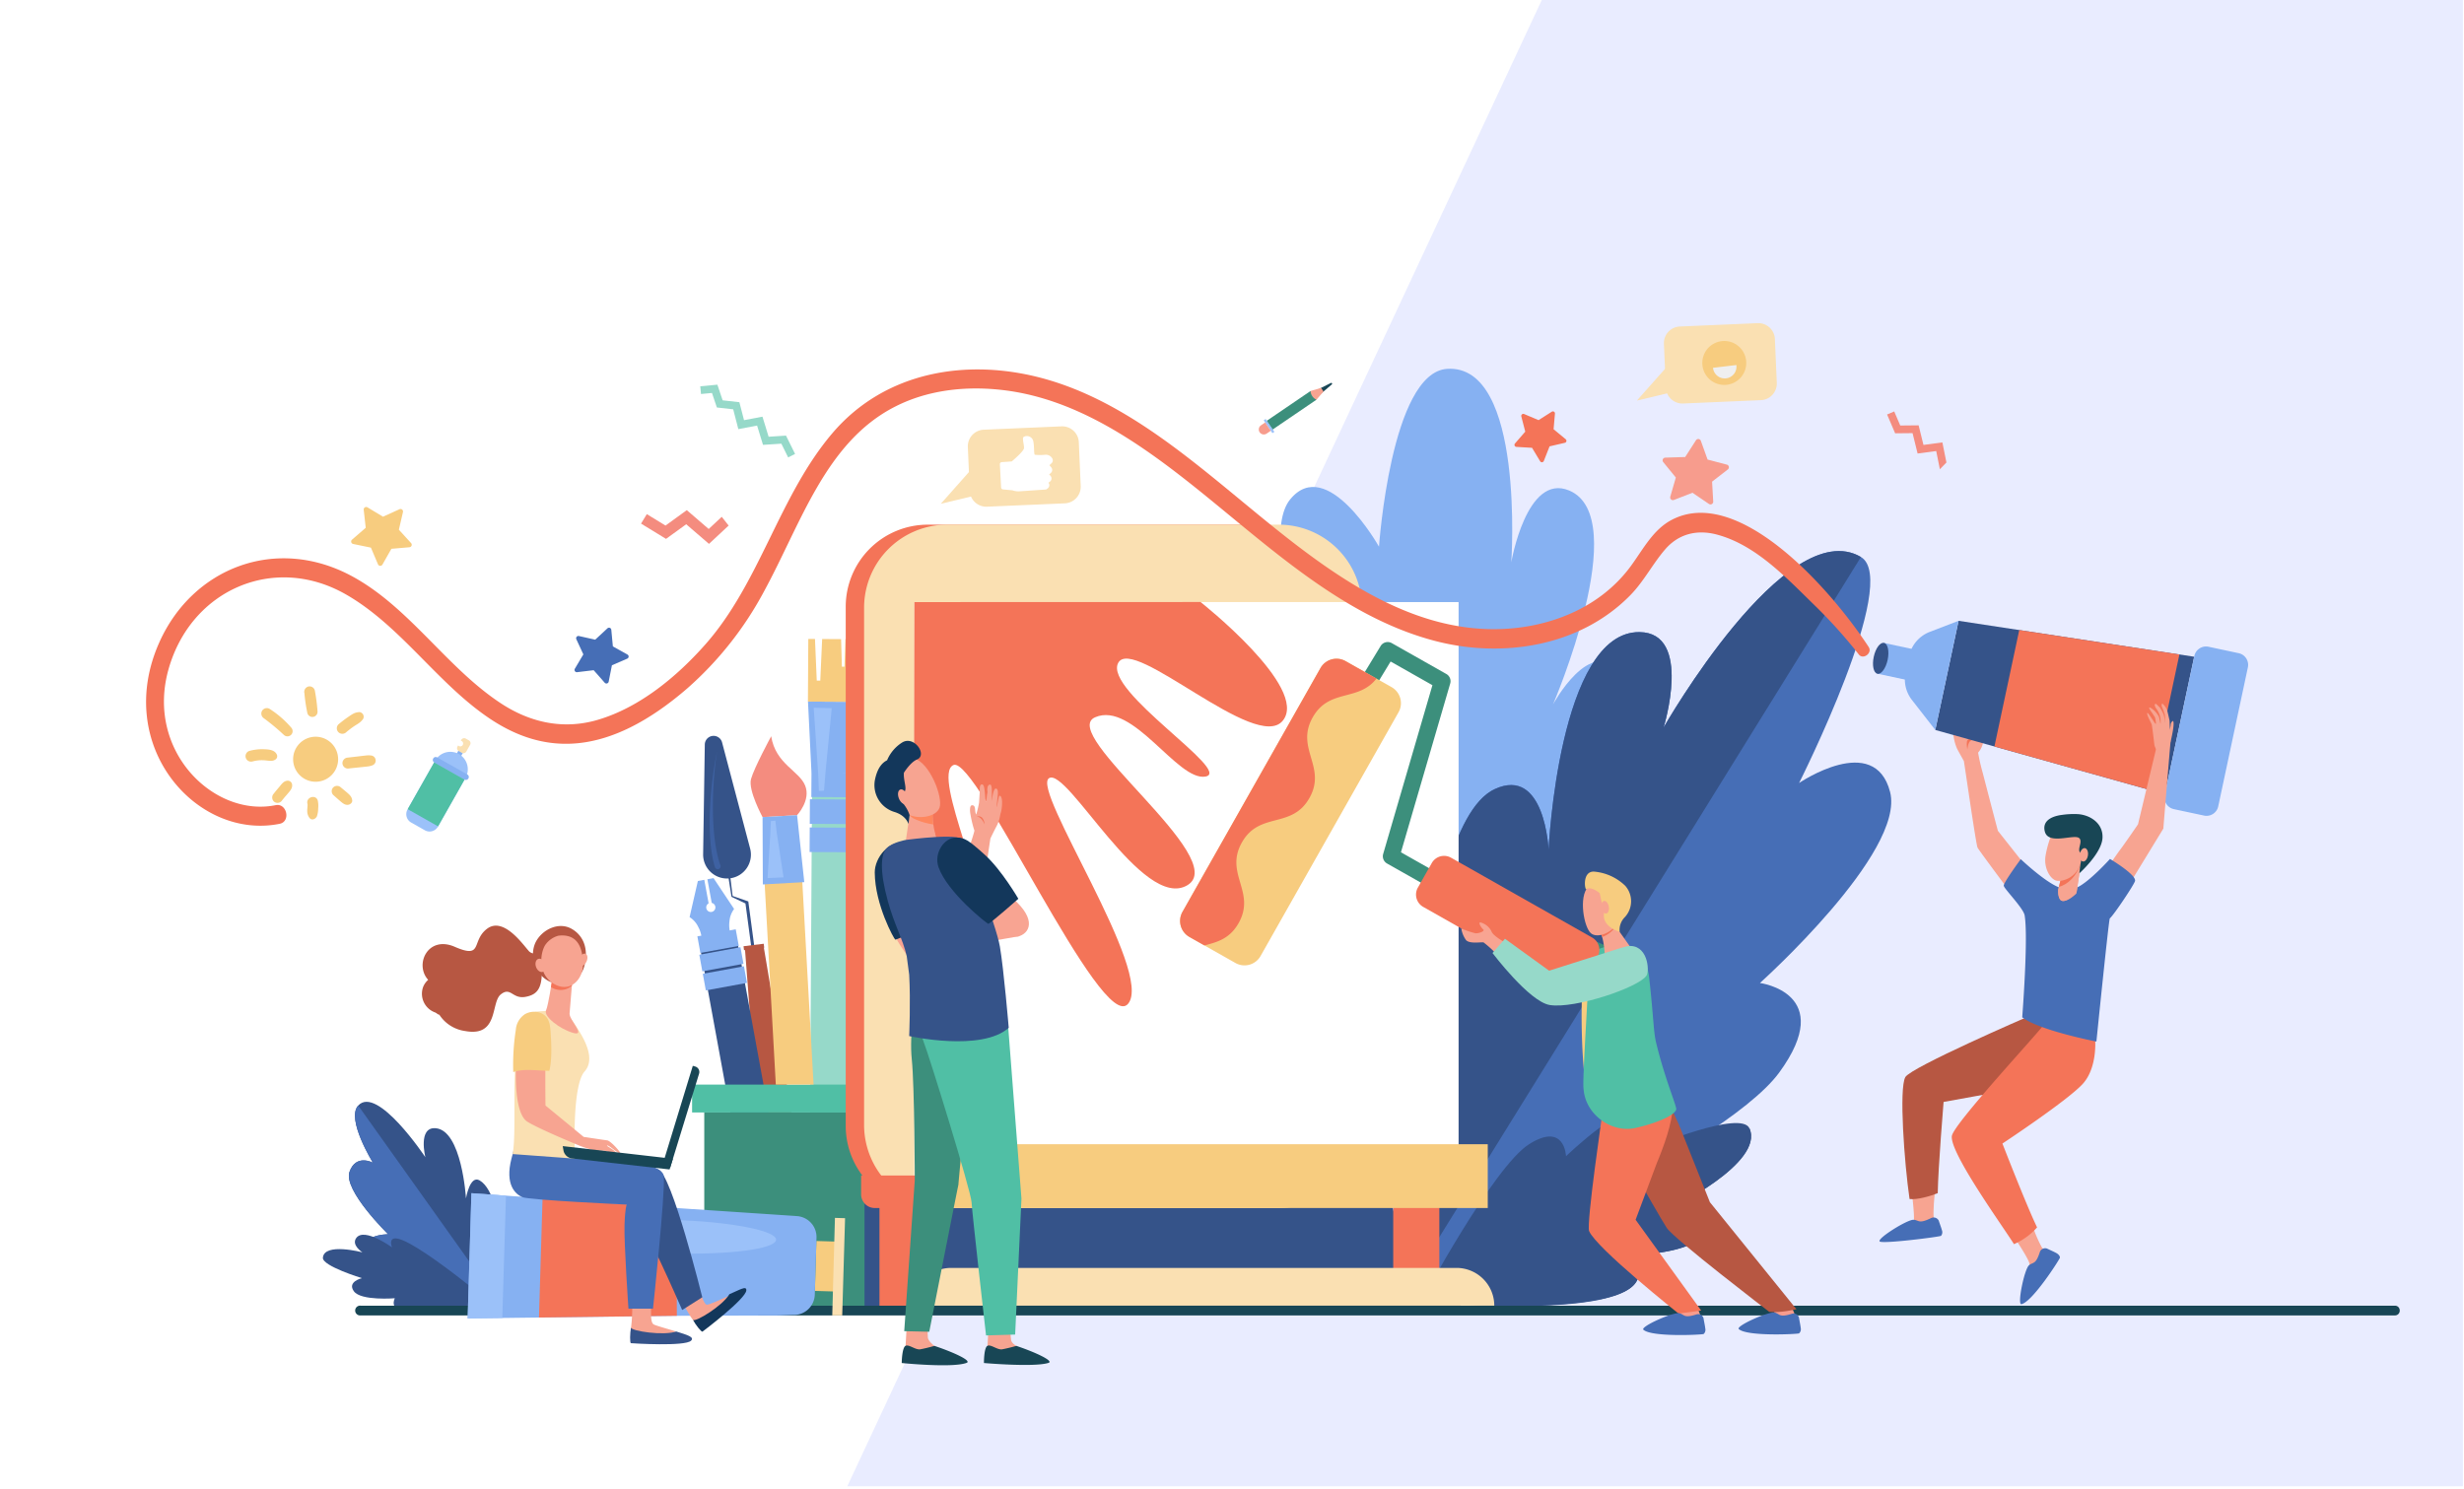 <?xml version="1.0" encoding="UTF-8"?> <svg xmlns="http://www.w3.org/2000/svg" width="713" height="431" viewBox="0 0 713 431"><g id="Group_150" data-name="Group 150" transform="translate(-2796 -1336)"><rect id="Rectangle_105" data-name="Rectangle 105" width="713" height="431" transform="translate(2796 1336)" fill="#fff"></rect><g id="Group_148" data-name="Group 148"><path id="Path_210" data-name="Path 210" d="M605.631,68.3,404.67,498.449H872.177V68.3Z" transform="translate(2636.511 1267.699)" fill="#a0a9ff" opacity="0.23"></path><g id="Group_147" data-name="Group 147" transform="translate(604 2975)"><g id="Group_146" data-name="Group 146" transform="translate(1837 -1894.677)"><rect id="Rectangle_77" data-name="Rectangle 77" width="195.879" height="45.061" transform="translate(581.814 589.089)" fill="#355389"></rect><g id="Group_94" data-name="Group 94" transform="translate(472.569 469.316)"><rect id="Rectangle_78" data-name="Rectangle 78" width="1.457" height="2.067" transform="translate(15.366 6.044) rotate(-150.492)" fill="#86b1f2"></rect><path id="Path_73" data-name="Path 73" d="M723.7,905.223l3.966,2.245a2.772,2.772,0,0,0,3.778-1.047l7.991-14.118a5.051,5.051,0,0,0-1.908-6.884h0a5.051,5.051,0,0,0-6.884,1.907l-7.991,14.117A2.772,2.772,0,0,0,723.7,905.223Z" transform="translate(-722.295 -880.813)" fill="#9bc1f9"></path><path id="Path_74" data-name="Path 74" d="M755.828,892.811l8.747,4.951a.824.824,0,0,0,1.124-.311l.021-.037a.824.824,0,0,0-.311-1.124l-8.747-4.951a.825.825,0,0,0-1.124.311l-.021.037A.824.824,0,0,0,755.828,892.811Z" transform="translate(-747.739 -885.783)" fill="#86b1f2"></path><path id="Path_75" data-name="Path 75" d="M786.242,869.976a.823.823,0,1,0,.549-1.527l.145-.256a.951.951,0,0,1,1.3-.359l.892.5a.951.951,0,0,1,.359,1.3l-1.1,1.943a.951.951,0,0,1-1.3.359l-.892-.5a.951.951,0,0,1-.359-1.3l.19-.336A.82.82,0,0,0,786.242,869.976Z" transform="translate(-771.022 -867.71)" fill="#fae0b2"></path><path id="Path_76" data-name="Path 76" d="M740.5,902.97l-8.792-4.976-7.661,13.535,8.792,4.976Z" transform="translate(-723.643 -890.979)" fill="#50bfa5"></path></g><g id="Group_96" data-name="Group 96" transform="translate(724.653 362.405)"><g id="Group_95" data-name="Group 95" transform="translate(0 0)"><path id="Path_77" data-name="Path 77" d="M1850.566,670.536S1815.012,559.771,1811.03,534.7s14.954-19.853,14.954-19.853-22.523-57.679-11.852-70.815,25.733,13.661,25.733,13.661,3.44-50.394,19.7-51.467c22.566-1.49,18.578,56.013,18.578,56.013s4.4-25.977,16.745-20.809c18.613,7.794-4.679,61.938-4.679,61.938s10.785-20.118,19.495-9.354C1925.327,513.331,1850.566,670.536,1850.566,670.536Z" transform="translate(-1810.479 -406.201)" fill="#86b1f2"></path></g></g><g id="Group_98" data-name="Group 98" transform="translate(761.345 415.159)"><g id="Group_97" data-name="Group 97" transform="translate(0 0)"><path id="Path_78" data-name="Path 78" d="M1968.869,848.383s91.736-40.567,108.513-63.548-5.59-25.9-5.59-25.9,42.168-37.824,37.66-55.289-26.334-2.587-26.334-2.587,29.534-58.578,17.894-65.413c-21.68-12.73-57.093,49.335-57.093,49.335s8.492-27.44-6.976-27.6c-23.327-.243-26.314,62.952-26.314,62.952s-1.111-24.387-15.611-17.5C1969,715.205,1968.869,848.383,1968.869,848.383Z" transform="translate(-1968.869 -633.926)" fill="#466eb6"></path></g><path id="Path_79" data-name="Path 79" d="M1995.809,702.839c14.585-6.689,15.611,17.5,15.611,17.5s2.988-63.195,26.314-62.952c15.468.161,6.975,27.6,6.975,27.6s35.413-62.066,57.093-49.335L1969.989,848.331C1969.362,831.3,1971.356,714.054,1995.809,702.839Z" transform="translate(-1969.659 -633.926)" fill="#355389"></path></g><rect id="Rectangle_79" data-name="Rectangle 79" width="12.072" height="31.57" transform="translate(609.487 601.985)" fill="#f47458"></rect><rect id="Rectangle_80" data-name="Rectangle 80" width="13.345" height="27.642" transform="translate(758.153 600.527)" fill="#f47458"></rect><g id="Group_103" data-name="Group 103" transform="translate(554.55 440.587)"><g id="Group_99" data-name="Group 99" transform="translate(3.912 28.056)"><path id="Path_80" data-name="Path 80" d="M1113.388,967.53a.561.561,0,0,1,1.114-.136l0,.019h0l2.709,22.175,4.538,1.58h0l2.125,15.93a.443.443,0,0,1-.878.118v-.01l-2.072-15.447-4.038-1.924s-1.895-12.086-3.5-22.286C1113.39,967.543,1113.389,967.535,1113.388,967.53Z" transform="translate(-1108.677 -943.252)" fill="#355389"></path><path id="Path_81" data-name="Path 81" d="M1093.555,867.3l-.484,31.779a6.914,6.914,0,1,0,13.6-1.661l-8.12-30.728A2.542,2.542,0,0,0,1093.555,867.3Z" transform="translate(-1093.07 -864.805)" fill="#355389"></path><path id="Path_82" data-name="Path 82" d="M1154.536,1184.679c-2.715.016-5.187-3.486-5.521-7.823l-3.695-47.982,5.425-.663,7.965,47.461c.058.354.109.759.137,1.126C1159.181,1181.135,1157.251,1184.663,1154.536,1184.679Z" transform="translate(-1133.216 -1067.192)" fill="#b75742"></path><path id="Path_83" data-name="Path 83" d="M1103.387,884.329c-1.994,9.5-3.279,24.87-.607,33.479a.839.839,0,1,0,1.59-.535C1101.429,909.149,1101.852,894.036,1103.387,884.329Z" transform="translate(-1099.366 -879.806)" fill="#466eb6" opacity="0.55"></path><rect id="Rectangle_81" data-name="Rectangle 81" width="5.888" height="1.159" transform="translate(17.677 61.318) rotate(173.037)" fill="#b75742"></rect></g><g id="Group_102" data-name="Group 102" transform="translate(0 0)"><g id="Group_100" data-name="Group 100" transform="translate(34.236)"><rect id="Rectangle_82" data-name="Rectangle 82" width="10.909" height="103.173" transform="translate(1.18 45.311) rotate(0.348)" fill="#96d9c9"></rect><rect id="Rectangle_83" data-name="Rectangle 83" width="12.102" height="7.11" transform="matrix(1, 0.006, -0.006, 1, 0.527, 54.566)" fill="#86b1f2"></rect><rect id="Rectangle_84" data-name="Rectangle 84" width="12.102" height="7.11" transform="translate(0.576 46.409) rotate(0.348)" fill="#86b1f2"></rect><rect id="Rectangle_85" data-name="Rectangle 85" width="11.288" height="7.11" transform="translate(1.031 38.641) rotate(0.348)" fill="#86b1f2"></rect><path id="Path_84" data-name="Path 84" d="M1236.354,842.627l-11.288-.068-1.012-20.591,13.562.082Z" transform="translate(-1224.036 -803.835)" fill="#86b1f2"></path><path id="Path_85" data-name="Path 85" d="M1234.824,743.76l-.273,7.974-.745,0-.234-7.977-5.478-.033-.539,12.035-1.023-.006-.512-12.042-1.934-.012-.11,18.131,13.579.083.11-18.131Z" transform="translate(-1223.976 -743.694)" fill="#f7cc7f"></path><path id="Path_86" data-name="Path 86" d="M1231.2,829.742l1.3,19.105.2,4.962,1.478-.074.49-5.867,1.757-18.012Z" transform="translate(-1229.53 -809.809)" fill="#9bc1f9"></path></g><g id="Group_101" data-name="Group 101" transform="translate(0 69.23)"><rect id="Rectangle_86" data-name="Rectangle 86" width="10.909" height="70.909" transform="translate(3.256 21.324) rotate(-10.387)" fill="#355389"></rect><rect id="Rectangle_87" data-name="Rectangle 87" width="12.102" height="4.886" transform="translate(3.816 27.691) rotate(-10.386)" fill="#86b1f2"></rect><rect id="Rectangle_88" data-name="Rectangle 88" width="12.102" height="4.886" transform="translate(2.806 22.177) rotate(-10.386)" fill="#86b1f2"></rect><rect id="Rectangle_89" data-name="Rectangle 89" width="11.288" height="4.886" transform="translate(2.243 16.85) rotate(-10.387)" fill="#86b1f2"></rect><path id="Path_87" data-name="Path 87" d="M1083.112,1042.545l-1.782.327,1.255,6.848a1.326,1.326,0,1,1-.9.136l-1.25-6.82-1.859.341-2.392,10.438.027.044a6.7,6.7,0,0,1,2.476,2.819,8.273,8.273,0,0,1,.917,2.7l.054.088,4.075-.747,4.073-.747.019-.1a8.29,8.29,0,0,1-.1-2.851,6.7,6.7,0,0,1,1.316-3.514l.01-.05Z" transform="translate(-1076.185 -1042.545)" fill="#86b1f2"></path></g><rect id="Rectangle_90" data-name="Rectangle 90" width="46.372" height="57.775" transform="translate(4.241 136.956)" fill="#3c8f7c"></rect><rect id="Rectangle_91" data-name="Rectangle 91" width="53.068" height="8.068" transform="translate(0.717 128.984)" fill="#50bfa5"></rect></g></g><g id="Group_105" data-name="Group 105" transform="translate(766.255 575.526)"><g id="Group_104" data-name="Group 104"><path id="Path_88" data-name="Path 88" d="M1990.067,1383.015s20.872-39.017,31.235-45.538,10.662,3.5,10.662,3.5,17.66-17.178,24.82-14.494,0,11.761,0,11.761,25.866-10.766,28.258-5.343c4.455,10.1-23.122,23.333-23.122,23.333s11.894-2.678,11.32,4.177c-.866,10.338-27.573,9.168-27.573,9.168s10.212,1.454,6.711,7.6C2046.092,1388.208,1990.067,1383.015,1990.067,1383.015Z" transform="translate(-1990.067 -1326.195)" fill="#355389"></path></g><path id="Path_89" data-name="Path 89" d="M2052.49,1399.41c3.419-6.194-6.711-7.6-6.711-7.6s26.706,1.169,27.572-9.168c.574-6.855-11.32-4.177-11.32-4.177s27.577-13.232,23.122-23.333l-94.934,49.973c2.657.354,11.178,1.141,21.118,1.4C2028.094,1406.928,2048.892,1405.928,2052.49,1399.41Z" transform="translate(-1990.184 -1348.428)" fill="#355389"></path></g><path id="Path_90" data-name="Path 90" d="M2293.811,510.625l1.61-5.535-3.647-4.464a.792.792,0,0,1,.589-1.293l5.762-.179,3.119-4.848a.792.792,0,0,1,1.412.161l1.951,5.424,5.574,1.468a.792.792,0,0,1,.284,1.392l-4.556,3.532.327,5.755a.792.792,0,0,1-1.237.7l-4.767-3.242-5.372,2.089A.792.792,0,0,1,2293.811,510.625Z" transform="translate(-1455.488 -111.211)" fill="#f79c8d"></path><path id="Path_91" data-name="Path 91" d="M1038.867,584.742l-3.779,3.52-6.335-5.456-6.16,4.465-5.408-3.308-1.674,2.738,7.233,4.424,5.838-4.231,6.59,5.675,5.687-5.3Z" transform="translate(-475.016 -179.49)" fill="#f48c7f"></path><g id="Group_107" data-name="Group 107" transform="translate(627.242 379.064)"><path id="Path_92" data-name="Path 92" d="M1451.8,500.4l-22.5.971a4.809,4.809,0,0,1-5.013-4.6l-.547-12.669a4.809,4.809,0,0,1,4.6-5.013l22.5-.972a4.81,4.81,0,0,1,5.013,4.6l.547,12.669A4.81,4.81,0,0,1,1451.8,500.4Z" transform="translate(-1415.92 -478.113)" fill="#fae0b2"></path><path id="Path_93" data-name="Path 93" d="M1399.057,530.654l-9.077,10.24,11.7-2.8Z" transform="translate(-1389.98 -518.483)" fill="#fae0b2"></path><g id="Group_106" data-name="Group 106" transform="translate(17.089 2.823)"><path id="Path_94" data-name="Path 94" d="M1464.3,497.835l2.878-.2s3.492-2.895,3.555-3.858-.635-2.961-.085-3.244a1.889,1.889,0,0,1,2.55.685c.594.893.309,4.277.659,4.485a15.258,15.258,0,0,0,3.086-.006,2.14,2.14,0,0,1,1.958,1.04v0a1.14,1.14,0,0,1-.2,1.421l-.615.57.54.646a1.14,1.14,0,0,1-.139,1.6l-.487.413.367.378a1.14,1.14,0,0,1-.117,1.694l-.435.339.074.121a1.14,1.14,0,0,1-.3,1.511l-.438.323-7.665.525a5.285,5.285,0,0,1-2.117-.288l-2.726-.261a.594.594,0,0,1-.537-.56l-.358-6.715A.594.594,0,0,1,1464.3,497.835Z" transform="translate(-1463.749 -490.299)" fill="#fff"></path></g></g><g id="Group_108" data-name="Group 108" transform="translate(828.661 349.2)"><path id="Path_95" data-name="Path 95" d="M2321.278,371.484l-22.5.972a4.81,4.81,0,0,1-5.013-4.6l-.547-12.669a4.81,4.81,0,0,1,4.6-5.013l22.5-.972a4.81,4.81,0,0,1,5.013,4.6l.547,12.669A4.81,4.81,0,0,1,2321.278,371.484Z" transform="translate(-2285.395 -349.2)" fill="#fae0b2"></path><path id="Path_96" data-name="Path 96" d="M2268.532,401.742l-9.077,10.239,11.7-2.8Z" transform="translate(-2259.455 -389.57)" fill="#fae0b2"></path></g><g id="Group_117" data-name="Group 117" transform="translate(426.04 454.337)"><path id="Path_97" data-name="Path 97" d="M593.946,872.414a6.513,6.513,0,1,1-6.513-6.513A6.513,6.513,0,0,1,593.946,872.414Z" transform="translate(-567.141 -851.341)" fill="#f7cc7f"></path><g id="Group_109" data-name="Group 109" transform="translate(17.025 0)"><path id="Path_98" data-name="Path 98" d="M594.956,805.013a48.34,48.34,0,0,0,.861,5.78,1.5,1.5,0,0,0,2.942-.4,51.784,51.784,0,0,0-.8-6.211,1.568,1.568,0,0,0-1.917-1.088,1.6,1.6,0,0,0-1.088,1.917Z" transform="translate(-594.933 -803.048)" fill="#f7cc7f"></path></g><g id="Group_110" data-name="Group 110" transform="translate(4.571 6.266)"><path id="Path_99" data-name="Path 99" d="M541.963,833.079a63.19,63.19,0,0,1,5.714,4.76,1.5,1.5,0,0,0,2.122-2.123,28.613,28.613,0,0,0-6.225-5.394,1.612,1.612,0,0,0-2.184.573,1.628,1.628,0,0,0,.573,2.184Z" transform="translate(-541.174 -830.096)" fill="#f7cc7f"></path></g><g id="Group_111" data-name="Group 111" transform="translate(0 18.171)"><path id="Path_100" data-name="Path 100" d="M530.085,884.479a1.128,1.128,0,0,0,.392-1.5c-.663-1.368-2.446-1.435-3.782-1.486a14.127,14.127,0,0,0-4.126.486,1.591,1.591,0,0,0,.845,3.066C527.235,884.038,528.567,885.5,530.085,884.479Z" transform="translate(-521.441 -881.488)" fill="#f7cc7f"></path></g><g id="Group_112" data-name="Group 112" transform="translate(7.722 27.279)"><path id="Path_101" data-name="Path 101" d="M557.414,926.779c2.242-2.854,3.4-3.473,3.09-5.041a1.278,1.278,0,0,0-1.226-.934c-1.173.055-1.721.947-2.414,1.76-.563.661-1.121,1.324-1.653,2.011a1.61,1.61,0,0,0,0,2.2,1.569,1.569,0,0,0,2.2,0Z" transform="translate(-554.773 -920.804)" fill="#f7cc7f"></path></g><g id="Group_113" data-name="Group 113" transform="translate(17.864 31.994)"><path id="Path_102" data-name="Path 102" d="M598.61,943.11c.227.968-.581,2.65.643,4.153.668.82,1.808.226,2.12-.559a7.153,7.153,0,0,0,.351-2.206,7.381,7.381,0,0,0-.1-2.219c-.46-1.96-3.477-1.13-3.017.832Z" transform="translate(-598.556 -941.16)" fill="#f7cc7f"></path></g><g id="Group_114" data-name="Group 114" transform="translate(24.943 28.779)"><path id="Path_103" data-name="Path 103" d="M629.563,929.925c2.62,2.293,3.1,2.886,4.184,2.847.639-.023,1.393-.582,1.3-1.3-.162-1.314-.871-1.717-3.284-3.747a1.6,1.6,0,0,0-2.2,0,1.572,1.572,0,0,0,0,2.2Z" transform="translate(-629.113 -927.281)" fill="#f7cc7f"></path></g><g id="Group_115" data-name="Group 115" transform="translate(28.051 19.938)"><path id="Path_104" data-name="Path 104" d="M651.122,892.042a1.476,1.476,0,0,0-.39-2.883c-.961-.124-1.112,0-6.611.61a1.637,1.637,0,0,0-1.59,1.59,1.6,1.6,0,0,0,1.59,1.59C649.924,892.312,650.138,892.4,651.122,892.042Z" transform="translate(-642.532 -889.114)" fill="#f7cc7f"></path></g><g id="Group_116" data-name="Group 116" transform="translate(26.425 7.419)"><path id="Path_105" data-name="Path 105" d="M638.242,840.9c3.082-2.592,3.6-2.17,4.86-3.8a1.348,1.348,0,0,0-1.159-2.019c-1.267.143-1.682.408-3.19,1.439-.961.657-1.885,1.371-2.778,2.118a1.615,1.615,0,0,0,0,2.266,1.637,1.637,0,0,0,2.267,0Z" transform="translate(-635.511 -835.074)" fill="#f7cc7f"></path></g></g><g id="Group_121" data-name="Group 121" transform="translate(448.43 574.559)"><g id="Group_118" data-name="Group 118" transform="translate(7.521 0)"><path id="Path_106" data-name="Path 106" d="M696.033,1383.165s-34.547-7.789-39.564-15.32,5.455-7.5,5.455-7.5-13.044-12.74-11.182-18.055,6.785-2.648,6.785-2.648-7.85-12.642-4.265-16.544c5.509-6,19.433,14.952,19.433,14.952s-2.2-8.719,2.893-8.4c7.675.477,8.86,20.313,8.86,20.313s1.112-6.831,3.938-5.209C696.545,1349.434,696.033,1383.165,696.033,1383.165Z" transform="translate(-650.56 -1322.02)" fill="#355389"></path><path id="Path_107" data-name="Path 107" d="M653.262,1326.678c-3.585,3.9,4.265,16.544,4.265,16.544s-4.924-2.667-6.785,2.648,11.182,18.055,11.182,18.055-10.472-.031-5.455,7.5,39.564,15.32,39.564,15.32Z" transform="translate(-650.56 -1325.599)" fill="#466eb6"></path></g><g id="Group_120" data-name="Group 120" transform="translate(0 38.463)"><g id="Group_119" data-name="Group 119"><path id="Path_108" data-name="Path 108" d="M670.184,1510.718s-23.051.427-28.086-.256-3.179-4.019-3.179-4.019-9.771.8-11.839-2,2.308-3.819,2.308-3.819-11.488-3.5-11.291-5.905c.366-4.486,11.437-1.562,11.437-1.562s-3.316-2.112-1.764-4.183c2.341-3.124,10.341,2.754,10.341,2.754s-.913-2.144.51-2.56C643.25,1487.81,670.184,1510.718,670.184,1510.718Z" transform="translate(-618.093 -1488.055)" fill="#355389"></path></g></g></g><g id="Group_122" data-name="Group 122" transform="translate(599.724 407.52)"><path id="Rectangle_92" data-name="Rectangle 92" d="M23.752,0h93.121a23.751,23.751,0,0,1,23.751,23.751V174.02a23.751,23.751,0,0,1-23.751,23.751H23.752A23.752,23.752,0,0,1,0,174.019V23.752A23.752,23.752,0,0,1,23.752,0Z" transform="translate(0 0)" fill="#f47458"></path><path id="Rectangle_93" data-name="Rectangle 93" d="M24.039,0h95.979a24.039,24.039,0,0,1,24.039,24.039V173.732a24.04,24.04,0,0,1-24.04,24.04H24.04A24.04,24.04,0,0,1,0,173.732V24.039A24.039,24.039,0,0,1,24.039,0Z" transform="translate(5.315 0)" fill="#fae0b2"></path><rect id="Rectangle_94" data-name="Rectangle 94" width="157.47" height="167.093" transform="translate(19.874 22.409)" fill="#fff"></rect><path id="Rectangle_95" data-name="Rectangle 95" d="M0,0H25.859a0,0,0,0,1,0,0V9.417a0,0,0,0,1,0,0H3.951A3.951,3.951,0,0,1,0,5.466V0A0,0,0,0,1,0,0Z" transform="translate(4.456 188.357)" fill="#f47458"></path><path id="Rectangle_96" data-name="Rectangle 96" d="M9.4,0h0a0,0,0,0,1,0,0V18.369a0,0,0,0,1,0,0H0a0,0,0,0,1,0,0V9.4A9.4,9.4,0,0,1,9.4,0Z" transform="translate(20.863 179.282)" fill="#f47458"></path><rect id="Rectangle_97" data-name="Rectangle 97" width="158.038" height="18.461" transform="translate(27.746 179.311)" fill="#f7cc7f"></rect><path id="Path_109" data-name="Path 109" d="M1356.541,697.614l-.133,66.7s11.466,25.287,17.661,23.38-12.9-40.061-6.223-42.92,42.893,78.161,50.518,69.106-28.119-61.957-22.876-65.293,27.166,38.6,40.034,30.978-37.651-43.846-26.689-48.612,23.829,18.587,31.932,17.157-29.549-24.783-25.259-32.885,40.034,26.212,47.659,16.681-23.829-34.315-23.829-34.315Z" transform="translate(-1336.667 -675.205)" fill="#f47458"></path></g><g id="Group_123" data-name="Group 123" transform="translate(457.781 633.559)"><path id="Path_110" data-name="Path 110" d="M1250.081,1578.115a1.362,1.362,0,0,0-1.311-1.407H660.047a1.418,1.418,0,1,0,0,2.814H1248.77a1.361,1.361,0,0,0,1.311-1.407Z" transform="translate(-658.457 -1576.708)" fill="#184655"></path></g><path id="Path_111" data-name="Path 111" d="M661.19,595.469l-2.044-4.832-5.139-1.056a.721.721,0,0,1-.327-1.251l3.964-3.437-.583-5.214a.721.721,0,0,1,1.088-.7l4.494,2.708,4.778-2.166a.721.721,0,0,1,1,.82l-1.187,5.111,3.537,3.875a.721.721,0,0,1-.471,1.2l-5.227.451-2.592,4.561A.721.721,0,0,1,661.19,595.469Z" transform="translate(-196.815 -176.47)" fill="#f7cc7f"></path><path id="Path_112" data-name="Path 112" d="M932.516,741.572l2.462-4.158-2.03-4.385a.664.664,0,0,1,.748-.927l4.715,1.056,3.543-3.285a.664.664,0,0,1,1.113.425l.453,4.81,4.219,2.354a.664.664,0,0,1-.06,1.189l-4.435,1.917-.935,4.741a.664.664,0,0,1-1.15.31l-3.194-3.626-4.8.575A.664.664,0,0,1,932.516,741.572Z" transform="translate(-411.176 -292.352)" fill="#466eb6"></path><path id="Path_113" data-name="Path 113" d="M2589.173,474.288,2588,468.48l-5.473.73-1.4-5.671-5.316.053-1.744-4.072L2572,460.4l2.333,5.446,5.038-.05,1.46,5.9,5.383-.718,1.059,5.263Z" transform="translate(-1670.94 -84.764)" fill="#f48c7f"></path><path id="Path_114" data-name="Path 114" d="M1094.466,426.065l1.522,4.529,4.842.542,1.346,5.2,5.335-1.013,1.782,5.81,5.028-.327,2.629,5.31-2.01.995-1.966-3.97-5.305.345-1.713-5.585-5.425,1.03-1.486-5.735-4.728-.529-1.411-4.2-3.178.3-.212-2.233Z" transform="translate(-531.879 -59.059)" fill="#96d9c9"></path><path id="Path_115" data-name="Path 115" d="M2111.6,469.973l2.343,3.892a.593.593,0,0,0,1.061-.089l1.664-4.226,4.425-1.026a.594.594,0,0,0,.244-1.036l-3.505-2.888.392-4.525a.593.593,0,0,0-.91-.552l-3.831,2.441-4.182-1.771a.594.594,0,0,0-.806.7l1.138,4.4-2.977,3.43a.594.594,0,0,0,.412.982Z" transform="translate(-1313.275 -84.693)" fill="#f47458"></path><g id="Group_125" data-name="Group 125" transform="translate(847.591 354.362)"><g id="Group_124" data-name="Group 124" transform="translate(0)"><path id="Path_116" data-name="Path 116" d="M2353.844,377.091a6.358,6.358,0,1,1-7.065-5.562A6.357,6.357,0,0,1,2353.844,377.091Z" transform="translate(-2341.172 -371.483)" fill="#f7cc7f"></path><path id="Path_117" data-name="Path 117" d="M2354.564,402.32a3.4,3.4,0,1,0,6.751-.8Z" transform="translate(-2351.462 -394.559)" fill="#efefef"></path></g></g><g id="Group_127" data-name="Group 127" transform="translate(696.48 441.496)"><path id="Path_118" data-name="Path 118" d="M2096.6,1066.64l11.119,7.942s19.876,6.719,21.882,10.23-1.806,3.348-6.02,2.858-19.463-4.086-19.463-4.086l-10.378-12.6Z" transform="translate(-1999.949 -992.737)" fill="#3c8f7c"></path><g id="Group_126" data-name="Group 126" transform="translate(48.804)"><path id="Path_119" data-name="Path 119" d="M1932.922,821.57a2.4,2.4,0,0,1-3.271.907l-19.03-10.771a2.4,2.4,0,0,1-1.122-2.761l14.252-48.844-12.1-6.85-7.661,12.6a2.4,2.4,0,0,1-4.1-2.494l8.87-14.59a2.4,2.4,0,0,1,3.233-.842l15.781,8.932a2.4,2.4,0,0,1,1.122,2.761l-14.252,48.844,17.376,9.834A2.4,2.4,0,0,1,1932.922,821.57Z" transform="translate(-1899.538 -747.617)" fill="#3c8f7c"></path></g><path id="Path_120" data-name="Path 120" d="M1752.073,783.929l-39.929,70.552a5.334,5.334,0,0,1-7.269,2.014l-13.306-7.53a5.333,5.333,0,0,1-2.015-7.268l39.929-70.552a5.334,5.334,0,0,1,7.269-2.015l13.306,7.53A5.333,5.333,0,0,1,1752.073,783.929Z" transform="translate(-1688.862 -763.614)" fill="#f7cc7f"></path><path id="Path_121" data-name="Path 121" d="M1729.484,771.145,1689.555,841.7a5.333,5.333,0,0,0,2.015,7.268l4.331,2.451c3.642-.96,7.3-1.88,9.885-6.456,5.122-9.051-4.161-14.3.962-23.356s14.406-3.8,19.528-12.847-4.16-14.306.962-23.357c4.78-8.445,13.178-4.443,18.444-11.217l-8.929-5.053A5.334,5.334,0,0,0,1729.484,771.145Z" transform="translate(-1688.862 -763.614)" fill="#f47458"></path></g><g id="Group_128" data-name="Group 128" transform="translate(718.69 366.489)"><path id="Path_122" data-name="Path 122" d="M1856.556,427.8l1.852-1.384,2.51-2.14a.251.251,0,0,0,.045-.332h0a.251.251,0,0,0-.319-.083l-2.963,1.485-2.032,1.436Z" transform="translate(-1839.221 -423.834)" fill="#184655"></path><rect id="Rectangle_98" data-name="Rectangle 98" width="15.393" height="3.046" transform="matrix(0.827, -0.563, 0.563, 0.827, 2.816, 11.008)" fill="#3c8f7c"></rect><rect id="Rectangle_99" data-name="Rectangle 99" width="4.492" height="0.685" transform="matrix(-0.563, -0.827, 0.827, -0.563, 4.509, 14.553)" fill="#9bc1f9"></rect><path id="Rectangle_100" data-name="Rectangle 100" d="M1.453,0h0A1.453,1.453,0,0,1,2.906,1.453V2.906a0,0,0,0,1,0,0H0a0,0,0,0,1,0,0V1.453A1.453,1.453,0,0,1,1.453,0Z" transform="translate(1.636 15.496) rotate(-124.252)" fill="#f79c8d"></path><path id="Path_123" data-name="Path 123" d="M1854.865,430.076l-3.05.9a2.924,2.924,0,0,0,1.714,2.518l2.036-2.368Z" transform="translate(-1836.276 -428.63)" fill="#f7a491"></path></g><g id="Group_129" data-name="Group 129" transform="translate(490.323 600.998)"><rect id="Rectangle_101" data-name="Rectangle 101" width="14.453" height="5.638" transform="translate(100.479 28.284) rotate(-88.282)" fill="#f7cc7f"></rect><path id="Path_124" data-name="Path 124" d="M800.03,1436.163l10,.719,10.588.766,19.9,1.445,19.893,1.436L894,1442.785a6.068,6.068,0,0,1,5.886,6.25l-.495,16.488a6.068,6.068,0,0,1-6.25,5.886l-4.114.141-29.548.1-19.943.25-19.953.25-10.615.13-10.024.119Z" transform="translate(-798.941 -1436.16)" fill="#86b1f2"></path><path id="Path_125" data-name="Path 125" d="M953.8,1469.24c16.681.5,30.139,3.074,30.059,5.748s-13.668,4.437-30.349,3.936-30.139-3.074-30.058-5.748S937.117,1468.739,953.8,1469.24Z" transform="translate(-894.605 -1461.509)" fill="#9bc1f9"></path><path id="Path_126" data-name="Path 126" d="M1258.079,1467.109l-.743,25.322-.083,2.815h-2.883l.078-2.815.7-25.409Z" transform="translate(-1148.866 -1459.87)" fill="#fae0b2"></path><path id="Path_127" data-name="Path 127" d="M800.021,1436.15l10,.719-1.062,35.4-10.024.119Z" transform="translate(-798.934 -1436.15)" fill="#9bc1f9"></path><path id="Path_128" data-name="Path 128" d="M889.071,1442.573l19.9,1.445,18.869,1.4.09,31.154-19.943.25-19.953.25Z" transform="translate(-867.396 -1441.085)" fill="#f47458"></path></g><g id="Group_132" data-name="Group 132" transform="translate(477.064 523.575)"><path id="Path_129" data-name="Path 129" d="M772.508,1109.106c-1.7-1.91-7.255-9.811-11.941-6.271s-1,8.843-9.365,5.212c-7.751-3.364-11.722,5.127-7.67,9.573a5.315,5.315,0,0,0-1.472,2.088,5.746,5.746,0,0,0,3.471,7.34c.482.188.742.6,1.231.662a10.581,10.581,0,0,0,7.461,4.718c9.792,1.817,7.376-8.231,10.306-10.584s3.33,1.421,7.212.687,5.264-3.015,4.469-11.11l-.324-2.122A2.214,2.214,0,0,1,772.508,1109.106Z" transform="translate(-741.697 -1101.934)" fill="#b75742"></path><g id="Group_131" data-name="Group 131" transform="translate(25.32 0.102)"><g id="Group_130" data-name="Group 130" transform="translate(34.937 70.378)"><path id="Path_130" data-name="Path 130" d="M1061.366,1550.127c1.826,3.515,4.2,7.653,4.614,7.76.2.052,1-.024,1.2.035a14.419,14.419,0,0,0,9.379-7.342c-2.433,1.083-6.211,2.813-6.76,2.719-.875-.15-1.238-2.125-3.487-6.672C1065.113,1547.329,1062.789,1547.818,1061.366,1550.127Z" transform="translate(-1047.571 -1514.092)" fill="#f7a491"></path><path id="Path_131" data-name="Path 131" d="M1080.446,1564c.709,1.38,2.448,3.566,2.741,3.371.35-.232,12.49-9.439,12.681-11.912.115-1.487-1.866-.2-4.894,1.086C1088.994,1559.928,1081.264,1564.626,1080.446,1564Z" transform="translate(-1062.231 -1520.364)" fill="#13375b"></path><path id="Path_132" data-name="Path 132" d="M1009.929,1406.247c3.886,1.078,12.783,37,12.783,37l-5.822,3.69s-11.939-27.682-14.479-28.451S1006.043,1405.169,1009.929,1406.247Z" transform="translate(-1001.814 -1406.182)" fill="#355389"></path></g><path id="Path_133" data-name="Path 133" d="M1002.784,1559.911c.815,3.118.18,9.267.029,9.945a3.027,3.027,0,0,0,.322,1.169c4.562,2.173,9.1,1.165,12.785-.119-2.569-.759-5.974-1.738-6.49-2.027-1.346-.753-.5-4.89-.874-9.444C1006.759,1561.248,1005.353,1559.083,1002.784,1559.911Z" transform="translate(-967.622 -1453.554)" fill="#f7a491"></path><path id="Path_134" data-name="Path 134" d="M1002.123,1604.15c-.3,1.531-.365,4.451-.015,4.494.419.051,15.693,1.021,17.415-.732,1.035-1.054-1.149-1.656-4.306-2.65C1011.532,1606.546,1002.354,1605.159,1002.123,1604.15Z" transform="translate(-966.92 -1487.911)" fill="#355389"></path><path id="Path_135" data-name="Path 135" d="M868.545,1355.451l.817,4.881s25.869,1.005,26.329,6.092-3.124,38.388-3.124,38.388h-7.1s-1.3-18.877-1.139-24.171c.159-5.163.636-5.957.636-5.957s-28.281-1.3-30.239-2.163-5.066-3.567-3.109-11.143,2.992-9.524,2.992-9.524Z" transform="translate(-850.998 -1294.06)" fill="#466eb6"></path><path id="Path_136" data-name="Path 136" d="M881,1107.747c-1.72,4.733,1.3,10.613,6.427,11.292,3.331.441,7-1.5,7.91-4.9,1.477-5.518-.509-9.192-3.653-10.96-3.68-2.07-8.289.131-10.228,3.573A6.666,6.666,0,0,0,881,1107.747Z" transform="translate(-873.677 -1102.376)" fill="#b75742"></path><path id="Path_137" data-name="Path 137" d="M874.9,1213.321a45.7,45.7,0,0,0-2.6-4.064c-1.329-2.266-4.764-3.412-4.764-3.412s-1.149.022-2.468.084a.994.994,0,0,1-.249.42c-.5.357-3.337-.1-5.172,1.091-6.151,5.057-3.02,32.777-4.623,40.437l18.059,1.328s-1.03-20.945,2.776-25.224C878.5,1221,876.8,1216.683,874.9,1213.321Z" transform="translate(-854.086 -1181.876)" fill="#fae0b2"></path><path id="Path_138" data-name="Path 138" d="M898.33,1167.179s-1.029,7.052-1.749,8.766,3.955,5.379,7.844,6.491-1.189-3.786-1.027-5.618.868-10.506.868-10.506Z" transform="translate(-885.965 -1151.502)" fill="#f7a491"></path><path id="Path_139" data-name="Path 139" d="M909.075,1168.807c.118-1.442.2-2.489.2-2.494h0l-5.935.866h0s-.122.836-.311,2A5.037,5.037,0,0,0,909.075,1168.807Z" transform="translate(-890.978 -1151.502)" fill="#f47458"></path><path id="Path_140" data-name="Path 140" d="M895.905,1114.237a6.77,6.77,0,0,0-3.784,2.62c-1.444,2.114-2.436,8.337,2.322,11.242s8.457-1.2,8.519-5.212S902.128,1113.53,895.905,1114.237Z" transform="translate(-881.679 -1111.44)" fill="#f7a491"></path><path id="Path_141" data-name="Path 141" d="M939.757,1139.042c-.406.967-1.211,1.567-1.8,1.34s-.735-1.194-.329-2.161,1.211-1.567,1.8-1.341S940.163,1138.075,939.757,1139.042Z" transform="translate(-917.385 -1128.85)" fill="#f7a491"></path><path id="Path_142" data-name="Path 142" d="M886.465,1144.744c.345,1.042.029,2.068-.705,2.291s-1.609-.439-1.954-1.481-.029-2.068.705-2.291S886.12,1143.7,886.465,1144.744Z" transform="translate(-876.098 -1133.758)" fill="#f7a491"></path><path id="Path_143" data-name="Path 143" d="M889.314,1284.34c-.148-.576-2.862-3.579-3.8-3.692-.912-.11-6.818-1.009-6.818-1.009s-10.478-8.628-11.038-9.077c-.027-.3-.123-13.145.079-16.758-3.278-.469-5.177.262-8.348.957-.669,7.2-.586,18.236,3.027,20.487,3.474,2.165,15.191,6.98,15.191,6.98a44.064,44.064,0,0,0,4.571,1.434c.541.033,2.027-.085,2.757.024,1.658.248,3.76,2.615,3.894,2.343a3.124,3.124,0,0,0-1.073-2.209c-.867-.807-2.378-1.522-2.293-1.641C885.8,1281.7,889.58,1285.375,889.314,1284.34Z" transform="translate(-857.195 -1218.609)" fill="#f7a491"></path><path id="Path_144" data-name="Path 144" d="M866.572,1215.514c-.151-2.287-.382-4.593-2.79-5.638a5.333,5.333,0,0,0-4.691.338,5.927,5.927,0,0,0-2.6,4.523,66.207,66.207,0,0,0-.736,12.221c3.047-1.119,7.133-.388,10.444-.368C867.034,1223.073,866.769,1218.493,866.572,1215.514Z" transform="translate(-854.619 -1184.671)" fill="#f7cc7f"></path><path id="Path_145" data-name="Path 145" d="M948.6,1384.106l-28.336-3.2a2.892,2.892,0,0,1-2.339-2.136l-.249-1.418,31.888,3.66Z" transform="translate(-902.227 -1313.651)" fill="#184655"></path><path id="Path_146" data-name="Path 146" d="M1044.3,1306.6l-2.258-.663,8.83-28.9.666.192a1.643,1.643,0,0,1,1.163,2.04Z" transform="translate(-997.783 -1236.574)" fill="#184655"></path></g></g><path id="Rectangle_102" data-name="Rectangle 102" d="M10.931,0H157.178a10.931,10.931,0,0,1,10.931,10.931v0a0,0,0,0,1,0,0H0a0,0,0,0,1,0,0v0A10.931,10.931,0,0,1,10.931,0Z" transform="translate(619.287 622.626)" fill="#fae0b2"></path><g id="Group_133" data-name="Group 133" transform="translate(397.277 362.597)"><path id="Path_147" data-name="Path 147" d="M895.732,487.347c-12.046-18.267-38.225-46.776-57.086-36.731-5.284,2.814-8.128,8.359-11.619,13.162-9.523,13.1-25.778,18.857-41.513,18.4-24.838-.716-46.369-16.757-65.406-32.291C700.637,434,680.9,416.115,656.627,409.574c-21.429-5.775-45.435-2.243-60.925,16.1-15.3,18.115-20.815,43.087-36.585,60.926-8.419,9.524-19.136,18.28-31.054,21.815-9.917,2.941-19.548.9-28.174-4.785-15.756-10.377-26.491-27.9-43.2-36.845-21.814-11.683-45.853-2.4-55.539,19.128-13.527,30.065,10.839,57.467,34.785,52.612,3.259-.661,2.087-6.049-1.173-5.388-17.848,3.616-37.688-15.665-30.989-39.363,6.517-23.053,30.573-33.433,51.226-21.685,15.9,9.047,26.451,25.7,41.591,35.907,15.914,10.732,34.2,11.286,57.294-8.663a100.1,100.1,0,0,0,22.193-28.053c10.775-19.787,17.832-43.286,38-53.519,9.648-4.894,20.612-5.985,31.093-4.762,23.9,2.791,44.04,18.551,62.553,33.755,19.121,15.7,38.725,32.669,62.644,38.88,19.1,4.96,41.634,1.791,56.4-13.272,3.89-3.969,6.426-9,10.025-13.2,4-4.664,9.4-5.826,14.993-4.344,11.328,3,20.156,12.548,28.516,20.685a143.229,143.229,0,0,1,12.584,14.035c1.261,1.6,4.008-.423,2.843-2.189Z" transform="translate(-397.277 -407.031)" fill="#f47458"></path></g><g id="Group_134" data-name="Group 134" transform="translate(572.195 468.757)"><path id="Path_148" data-name="Path 148" d="M1158.313,865.3s-4.955,9.152-5.838,12.388,3.34,11.006,3.34,11.006l9.971-.543s4.1-4.3,2.347-8.6S1159.595,873.345,1158.313,865.3Z" transform="translate(-1152.354 -865.298)" fill="#f48c7f"></path><path id="Path_149" data-name="Path 149" d="M1184,1103.625l-3.3-59.353-10.892.6,3.261,58.748Z" transform="translate(-1165.771 -1002.811)" fill="#f7cc7f"></path><path id="Path_150" data-name="Path 150" d="M1167.3,964.446l9.99-.555,2.085,19.384-12,.667Z" transform="translate(-1163.835 -941.052)" fill="#86b1f2"></path><path id="Path_151" data-name="Path 151" d="M1178.188,987.147l-1.985-13.035-.39-3.393-1.3.129-.179,4.05-.772,12.448Z" transform="translate(-1168.647 -946.298)" fill="#9bc1f9"></path></g><g id="Group_137" data-name="Group 137" transform="translate(764.75 503.378)"><path id="Path_152" data-name="Path 152" d="M2265.222,1538.2a15.118,15.118,0,0,1-5.11,1.4l12.231.874-.238-2.144a11.1,11.1,0,0,0-2.118-6.01c-2.065-2.621-13.132-12.655-13.132-12.655l-5.4,2.542s11.446,9.059,14.455,13.422C2266.611,1536.643,2265.582,1537.985,2265.222,1538.2Z" transform="translate(-2189.398 -1402.697)" fill="#f79c8d"></path><path id="Path_153" data-name="Path 153" d="M2383.507,1538.2a24.9,24.9,0,0,1-5.692,1.906l12.443.106.132-1.88a11.1,11.1,0,0,0-2.118-6.01c-2.065-2.621-13.131-12.655-13.131-12.655l-5.4,2.542s12.24,9.456,15.249,13.82C2385.69,1537.04,2383.866,1537.985,2383.507,1538.2Z" transform="translate(-2280.281 -1402.697)" fill="#f79c8d"></path><g id="Group_136" data-name="Group 136" transform="translate(47.912 4.549)"><path id="Path_154" data-name="Path 154" d="M2201.8,1127.893l-2.6-.924-5.041,2.352a19.394,19.394,0,0,0-3.064,6.546c-1.26,4.368-.8,30.083,1.3,34.283S2201.8,1127.893,2201.8,1127.893Z" transform="translate(-2190.392 -1105.521)" fill="#f7cc7f"></path><path id="Path_155" data-name="Path 155" d="M2230.689,1287.781s6.241,12.395,7.521,15.722l8.478,21.263,25.045,30.975s-4.925,1.165-7.89.741c0,0-27.571-21.087-29.652-24.3-3.171-4.9-18.85-33.04-18.85-33.04l1.831-6.158Z" transform="translate(-2209.562 -1229.08)" fill="#b75742"></path><path id="Path_156" data-name="Path 156" d="M2203.31,1274.828l.1,10.569s-4.837,32.862-3.962,34.913c2.135,5,25.866,23.854,25.866,23.854l6.552-.874-18.969-26.263,6.142-16.415c1.787-4.254,4.631-11.785,4.534-16.4-.083-3.954-7.919-13.121-7.919-13.121Z" transform="translate(-2197.269 -1216.258)" fill="#f47458"></path><path id="Path_157" data-name="Path 157" d="M2207.712,1178.983c6.216-1.412,11.247-3.609,11.762-5.343.233-.784-3.233-8.669-5.784-19.2-.833-3.438-.683-6.667-2.016-18.707-.283-2.554-1.341-7.907-5.3-9.287a5.933,5.933,0,0,0-2.164-.422c-.033.006-5.032.039-7.319,1.309-.564.766-2.668,4.957-3.228,16.382-.244,4.989-1.241,21-1.036,23.608q.045.579.116,1.121C2193.643,1175.359,2200.914,1180.527,2207.712,1178.983Z" transform="translate(-2192.092 -1104.794)" fill="#50bfa5"></path><path id="Path_158" data-name="Path 158" d="M2210.391,1116.039s.011,0,.018,0c2.533-.28,9.283-8.767,9.283-8.767l-4.322-6.115s-5.363.379-4.229,2.144,1.338,6.67,1.338,6.67c-.019.048-.044.106-.08.176A21.043,21.043,0,0,0,2210.391,1116.039Z" transform="translate(-2205.758 -1085.689)" fill="#f7a491"></path><path id="Path_159" data-name="Path 159" d="M2217.532,1101.625c.016-.026.031-.054.047-.081l-.245-.388s-5.363.379-4.229,2.144a5.32,5.32,0,0,1,.557,1.315A7.584,7.584,0,0,0,2217.532,1101.625Z" transform="translate(-2207.722 -1085.689)" fill="#f47458"></path><g id="Group_135" data-name="Group 135" transform="translate(0.381)"><path id="Path_160" data-name="Path 160" d="M2200.672,1049.248c.147-.088,2.865,7.919,1.189,10.595s-5.657,4.219-7.484,2.725c-2.02-1.653-3.66-10.509-.822-13.478S2200.672,1049.248,2200.672,1049.248Z" transform="translate(-2192.035 -1044.7)" fill="#f7a491"></path><path id="Path_161" data-name="Path 161" d="M2197.077,1034.385a14.754,14.754,0,0,1,9.128,4.119,6.766,6.766,0,0,1-.106,9.045,5.222,5.222,0,0,0-1.521,4.287s-4.349-1.241-4.572-4.424c-.094-1.336.558-2.081-.127-2.976-.528-.689-.721-2.393-1.082-3.809,0,0-2.495-2.134-3.848-1.136C2194.487,1039.833,2193.684,1034.359,2197.077,1034.385Z" transform="translate(-2193.946 -1034.385)" fill="#f7cc7f"></path><path id="Path_162" data-name="Path 162" d="M2215.056,1073.014c.179,1.007.8,1.739,1.383,1.635s.915-1,.736-2.011-.8-1.739-1.383-1.635S2214.877,1072.007,2215.056,1073.014Z" transform="translate(-2209.685 -1062.512)" fill="#f7a491"></path></g></g><path id="Path_163" data-name="Path 163" d="M2036.091,1043.969l-4.028,7.117a4.089,4.089,0,0,1-5.572,1.545l-40.846-23.117a4.089,4.089,0,0,1-1.545-5.573l4.028-7.117a4.089,4.089,0,0,1,5.573-1.544l40.846,23.117A4.089,4.089,0,0,1,2036.091,1043.969Z" transform="translate(-1983.569 -1014.749)" fill="#f47458"></path><path id="Path_164" data-name="Path 164" d="M2040.129,1099.605a7.617,7.617,0,0,0,1.38,3.392c1.059,1.165,4.527.5,5.057.662a30.133,30.133,0,0,1,3.442,3.071l2.648-3.124s-3.442-1.906-3.812-3.177a4.889,4.889,0,0,0-3.2-2.561c-.688,0,.185,1.489.821,2.019s-1.27,1.191-2.237,1.125A22.875,22.875,0,0,1,2040.129,1099.605Z" transform="translate(-2027.027 -1078.613)" fill="#f8a492"></path><path id="Path_165" data-name="Path 165" d="M2079.115,1122.427l3.6-4.13,12.788,9.241s20.509-6.521,20.566-6.528l2.017-.555c5.917-.874,6.579,7.046,5.575,8.529-2.34,3.455-20.757,9.655-27.971,8.491C2089.75,1136.516,2079.115,1122.427,2079.115,1122.427Z" transform="translate(-2056.981 -1094.309)" fill="#96d9c9"></path></g><g id="Group_140" data-name="Group 140" transform="translate(608.004 470.097)"><path id="Path_166" data-name="Path 166" d="M1333.356,1105.156a5.24,5.24,0,0,0,.5,1.286,48.65,48.65,0,0,0,4.752,6.748l2.569-6.177s-.419-1.94-1.145-4.712C1337.548,1102.992,1335.185,1103.393,1333.356,1105.156Z" transform="translate(-1327.235 -1048.738)" fill="#f8a492"></path><path id="Path_167" data-name="Path 167" d="M1328.184,1019.865s-14.328,6.585-14.792,6.459c-.3-.081-5.877-10.047-5.937-19.419-.028-4.329,4.184-9.536,8.884-8.506,2.366.518,2.329,1.221,5.83,6.649S1328.184,1019.865,1328.184,1019.865Z" transform="translate(-1307.335 -968.805)" fill="#13375b"></path><path id="Path_168" data-name="Path 168" d="M1446.555,1601.157s-.34,6.006-.342,6.018c-.125.762-.617,2.646-.617,3.339,0,2.6,11.586-2.21,8.99-3.365-.235-.1-1.467-.895-1.544-1.781-.119-1.365-.421-4.128-.421-4.128Z" transform="translate(-1413.474 -1432.032)" fill="#f7a491"></path><path id="Path_169" data-name="Path 169" d="M1453.2,1626.566a41.8,41.8,0,0,1-4.113,1c-1.393.2-3.23-1.478-4.215-1.025-1.085.5-1.042,4.986-1.042,4.986s14.588,1.278,18.689-.044C1464.14,1630.955,1458.757,1628.421,1453.2,1626.566Z" transform="translate(-1412.114 -1451.472)" fill="#184655"></path><path id="Path_170" data-name="Path 170" d="M1344.241,1601.157s-.34,6.006-.342,6.018c-.125.762-.617,2.646-.617,3.339,0,2.6,11.587-2.21,8.99-3.365-.235-.1-1.831-1.484-1.909-2.37-.119-1.366-.056-3.539-.056-3.539Z" transform="translate(-1334.862 -1432.032)" fill="#f7a491"></path><path id="Path_171" data-name="Path 171" d="M1350.6,1626.566a41.8,41.8,0,0,1-4.113,1c-1.393.2-3.23-1.478-4.215-1.025-1.085.5-1.128,4.986-1.128,4.986s14.654,1.489,18.775-.044C1361.517,1630.883,1356.16,1628.421,1350.6,1626.566Z" transform="translate(-1333.218 -1451.472)" fill="#184655"></path><g id="Group_138" data-name="Group 138" transform="translate(12.92 12.593)"><path id="Path_172" data-name="Path 172" d="M1362.708,972.6l10.2-15.256c.043-.133.135-.407.277-.824.514-1.514,1.583-4.664,2.515-7.8l.01-.034c.293-1.1.913-3.006,1.513-4.855.667-2.055,1.495-4.6,1.524-5.039-.026-.074-.074-.208-.138-.385a37.17,37.17,0,0,1-1.059-4.578c-.114-.683-.227-2.345.533-2.345,1.2,0,.627,1.659,1.179,2.7a27.642,27.642,0,0,0,.829-3.457l.2-3.244c.038-.245-.205-2.034.634-2.034l.04,0c.754.059.737,1.961,1.051,5.179.1-.37.2-.817.273-1.227a12.462,12.462,0,0,1,.255-1.7c-.151-.9-.063-2.311.831-2.177.448.067.411,2.04.411,2.04,0,.271-.031,2.357-.018,2.77.092-.7.451-3.686,1.152-3.686.582,0,.629.8.617,1.439-.007.376-.373,3.611-.393,3.988.274-.491.6-3.342.871-3.342,1.135,0,.725,4.053.308,5.11a5.023,5.023,0,0,0-.129.566,10.414,10.414,0,0,1-.973,3.016c-.713,1.3-1.7,3.37-1.846,3.687-.11.646-.451,2.97-.881,5.893-.184,1.25-.385,2.622-.6,4.043l-.011,0c-.038.307-.251,1.285-1.058,4.953a46.153,46.153,0,0,1-1.268,5.328c-.479.906-11.482,16.852-11.95,17.531l-.276.4Z" transform="translate(-1362.708 -925.443)" fill="#f7a491"></path><path id="Path_173" data-name="Path 173" d="M1437,967.6s-.828-2.261-2.3-2.265a1.606,1.606,0,0,1,1.53.28A3.24,3.24,0,0,1,1437,967.6Z" transform="translate(-1418.023 -956.031)" fill="#f47458"></path></g><g id="Group_139" data-name="Group 139" transform="translate(0 0)"><path id="Path_174" data-name="Path 174" d="M1347.708,954.817l-1.314,8.866s5.005,4.289,7.923,3.385c2.448-.759.769-4.175.769-4.175s-1.3-4.733-.9-7.214S1347.708,954.817,1347.708,954.817Z" transform="translate(-1337.253 -935.021)" fill="#f7a491"></path><path id="Path_175" data-name="Path 175" d="M1352.171,957.5a19.481,19.481,0,0,0,5.665,1.7,12.539,12.539,0,0,1-.133-3.523c.185-1.145-1.181-1.416-2.7-1.376-1.994.182-3.771.515-3.771.515l-.253,1.7A4.165,4.165,0,0,0,1352.171,957.5Z" transform="translate(-1340.773 -935.023)" fill="#fe875e"></path><path id="Path_176" data-name="Path 176" d="M1324.752,896.585c-.207,0,1.979,9.905,5.36,11.609s8.425.816,9.371-1.852c1.047-2.951-2.771-13.056-7.528-14.339S1324.752,896.585,1324.752,896.585Z" transform="translate(-1320.614 -887.016)" fill="#f7a491"></path><path id="Path_177" data-name="Path 177" d="M1314.986,871.552a11.185,11.185,0,0,0-4.358,5.139c-1.268.642-2.8,2.031-3.538,5.773a8.114,8.114,0,0,0,5.727,9.214c3.413,1.067,3.989,3.477,3.989,3.477l.338-2.594a10.457,10.457,0,0,0-1.9-3.389c-1.142-1.13.541-2.778.689-4.121.114-1.035-.6-3.043-.445-4.741,0,0,1.9-3.067,3.766-3.825C1322.438,875.194,1318.452,869.419,1314.986,871.552Z" transform="translate(-1306.935 -871.084)" fill="#13375b"></path><path id="Path_178" data-name="Path 178" d="M1339.106,933.325c.442,1.144.261,2.28-.4,2.537s-1.562-.462-2-1.606-.261-2.28.4-2.537S1338.664,932.181,1339.106,933.325Z" transform="translate(-1329.618 -917.633)" fill="#f7a491"></path></g><path id="Path_179" data-name="Path 179" d="M1402.27,1098.735l19.684-3.425s-2.24-6.017-3.04-6.017-14.883,6.561-14.883,6.561l-1.12,2.4Z" transform="translate(-1380.185 -1038.744)" fill="#f8a492"></path><path id="Path_180" data-name="Path 180" d="M1347.624,1189.042s-1.964,10.131-1.163,17.813.863,34.97.863,34.97l-3.053,43.661,7.245.169s8.591-43.64,8.431-42.52,2.881-30.727,2.881-30.727l-10.242-24.326Z" transform="translate(-1335.621 -1114.648)" fill="#3c8f7c"></path><path id="Path_181" data-name="Path 181" d="M1365.43,1179.008s-1.28,9.122.32,13.123,13.727,43.257,13.887,46.458,4.193,38.578,4.193,38.578l8.425-.253,1.823-39.333-3.816-49.435-3.706-12.5Z" transform="translate(-1351.506 -1105.093)" fill="#50bfa5"></path><path id="Path_182" data-name="Path 182" d="M1346.394,985.3a7.254,7.254,0,0,0,4.015,1.286c1.938-.168,4.677-2.077,4.677-2.077l-.38-1.377s-5.013-.779-5.139-.695S1346.394,985.3,1346.394,985.3Z" transform="translate(-1337.253 -956.633)" fill="#f7a491"></path><path id="Path_183" data-name="Path 183" d="M1441.977,1063.354s7.446,7.5,10.806,6.218,4.751-5.656-3.449-12.059C1442,1051.782,1441.977,1063.354,1441.977,1063.354Z" transform="translate(-1410.694 -1013.101)" fill="#f8a492"></path><path id="Path_184" data-name="Path 184" d="M1350.533,1022.56c-1.106-6.422-9.122-26.406-9.762-30.087-.311-1.79-4.635-1.83-8.754-1.6-4.35.247-8.672.834-8.672.834s-3.851.675-5.545,2.369-2.145,6.38.291,15.276c1.923,7.022,4.306,10.878,5.486,15.992.239,1.716.444,3.408.715,5.386.434,7.648-.005,17.751-.005,17.751s20.965,4.641,28.807-2.4C1353.094,1046.085,1351.666,1029.139,1350.533,1022.56Z" transform="translate(-1314.205 -963.049)" fill="#355389"></path><path id="Path_185" data-name="Path 185" d="M1409.032,1009.6s-8.226,7.247-8.707,7.247c-.309,0-11.739-8.973-14.377-16.346-1.459-4.075,1.6-8.635,5.1-8.62,2.422.01,3.5.677,8.3,5S1409.032,1009.6,1409.032,1009.6Z" transform="translate(-1367.358 -963.9)" fill="#13375b"></path></g><g id="Group_145" data-name="Group 145" transform="translate(896.983 435.347)"><g id="Group_141" data-name="Group 141" transform="translate(22.845 26.104)"><path id="Path_186" data-name="Path 186" d="M2661.951,843.115a5.969,5.969,0,0,1-1.379,2.688,56.37,56.37,0,0,0,1.321,5.81s4.156,15.977,4.41,16.831l10.485,13.266-4.892,7.219s-11.035-14.744-11.482-15.619-3.627-23.139-3.969-25.09c0,0-1.239-2.175-1.974-3.566a13.709,13.709,0,0,1-.981-3.472,14.446,14.446,0,0,1-.489-3.422c-.045-1.651.73-.1.73-.1s.616,3.045.84,2.954c.173-.07-.258-1.713-.327-3.539-.018-.469-.033-.933-.044-1.359-.029-1.118.628-1.454.839-.288a11.511,11.511,0,0,1,.192,1.6,9.485,9.485,0,0,0,.266,1.488,12.542,12.542,0,0,0,.283,1.532c.042-.035.195.122.191-.376,0-.6-.287-1.873-.227-2.756.034-.5.043-1.551.043-1.551a10.074,10.074,0,0,1,.4-1.6c.519-.068.609,1.074.477,1.747a7.748,7.748,0,0,1,.089,1.578s.405,2.254.715,2.2a26.171,26.171,0,0,0,.168-2.834c.116-1.3.438-2.59.691-2.6.428-.025.449,1.431.449,1.431s-.039,1.021-.026,1.361c.015.4.147,1.589.147,1.589s.533,3.668.823,3.592.958-.454,1-.724-.438-1.606-.392-1.875.438-.318.763-.284.907,2.289.907,2.289A4.62,4.62,0,0,1,2661.951,843.115Z" transform="translate(-2653 -833.761)" fill="#f8a492"></path><path id="Path_187" data-name="Path 187" d="M2673.89,868.1a2.686,2.686,0,0,0-1.408.643c-.682.588-.8,2.377-.8,2.377a6.568,6.568,0,0,1-.125-2.328C2671.776,867.966,2673.126,867.748,2673.89,868.1Z" transform="translate(-2667.206 -860.02)" fill="#f47458"></path></g><g id="Group_142" data-name="Group 142"><path id="Path_188" data-name="Path 188" d="M2638.938,721.076l-6.737,31.592,66.428,18.587,8.484-39.782Z" transform="translate(-2614.174 -721.076)" fill="#355389"></path><path id="Path_189" data-name="Path 189" d="M2596.22,743.978l6.767,8.69,6.738-31.591-8.337,3.206a9.674,9.674,0,0,0-5.989,7.011l-1.007,4.723A9.671,9.671,0,0,0,2596.22,743.978Z" transform="translate(-2584.96 -721.076)" fill="#86b1f2"></path><rect id="Rectangle_103" data-name="Rectangle 103" width="9.095" height="9.674" transform="matrix(0.209, -0.978, 0.978, 0.209, 1.268, 15.305)" fill="#86b1f2"></rect><path id="Path_190" data-name="Path 190" d="M2557.565,748.592c1.112.237,1.587,2.429,1.061,4.9s-1.854,4.274-2.966,4.037-1.587-2.429-1.061-4.9S2556.453,748.355,2557.565,748.592Z" transform="translate(-2554.384 -742.201)" fill="#355389"></path><path id="Path_191" data-name="Path 191" d="M2942.568,759.21l-8.578,40.222a3.464,3.464,0,0,1-4.111,2.666l-8.713-1.858a3.465,3.465,0,0,1-2.666-4.111l8.578-40.222a3.465,3.465,0,0,1,4.111-2.666l8.713,1.858A3.464,3.464,0,0,1,2942.568,759.21Z" transform="translate(-2834.091 -745.731)" fill="#86b1f2"></path><path id="Path_192" data-name="Path 192" d="M2751.2,778.968l8.375-39.268-46.342-7.067-7.187,33.7Z" transform="translate(-2670.912 -729.956)" fill="#f47458"></path></g><g id="Group_144" data-name="Group 144" transform="translate(1.879 23.959)"><g id="Group_143" data-name="Group 143"><path id="Path_193" data-name="Path 193" d="M2864.494,829.393s-.516-2.356-.715-3.018-1.3-2.052-1.469-1.853a1.212,1.212,0,0,0,.066,1.1c.186.318.755,2.078.755,2.078l.132,2.462a21.562,21.562,0,0,0-.486-2.54,15.7,15.7,0,0,0-1.107-2l-.985-.96a.279.279,0,0,0-.464.118.582.582,0,0,0-.016.215,2.724,2.724,0,0,0,.622,1.191,7.8,7.8,0,0,1,.887,1.827,7.5,7.5,0,0,1,.186,2.277c-.119,0-.3-1.525-.493-2a7.284,7.284,0,0,0-1.082-1.5c-.318-.357-1.244-1.158-1.642-1.158s.609,1.337.688,1.456.913,1.39.913,1.39.437,1.906.2,1.906-2.333-3.742-2.462-3.1c-.119.6,1.18,2.832,1.31,3.256.094.306.513,3.611.755,5.8.075.683.522,1.19.437,1.549-.357,1.509-5.163,21.56-5.163,21.56s-4.01,5.841-5.162,7.351-3.892,5.639-3.892,5.639l6.751,4.024,9.637-15.779s2.039-24.99,2.078-25Z" transform="translate(-2780.56 -824.502)" fill="#f7a491"></path><path id="Path_194" data-name="Path 194" d="M2924.455,846.128a.942.942,0,0,0-.081.059,1.464,1.464,0,0,0-.555,1.132,3.578,3.578,0,0,1-.463,1.575l-.252,2.793.666.635S2925.209,846.485,2924.455,846.128Z" transform="translate(-2839.567 -841.118)" fill="#f7a491"></path><path id="Path_195" data-name="Path 195" d="M2602.055,1428.834a54.747,54.747,0,0,0-.616,7.774c-.018.321.13,1.786.149,1.992-3.28,1.676-5.272,1.828-8.754,2.627.871-1.583,2.593-1.467,2.823-2.133.278-.8.107-3.944-.536-9.073C2597.539,1430.6,2599.669,1429.446,2602.055,1428.834Z" transform="translate(-2585.806 -1288.837)" fill="#f7a491"></path><path id="Path_196" data-name="Path 196" d="M2735.54,1475.633a35.55,35.55,0,0,0,2.8,6.613c.1.174.974.762,1.084.939-2.185,2.9-2.859,7.5-5.624,9.695.066-1.794,1.039-5.226.945-5.923-.115-.843-1.688-3.6-4.586-7.944C2732.6,1478.514,2733.674,1477.195,2735.54,1475.633Z" transform="translate(-2691.322 -1324.795)" fill="#f7a491"></path><path id="Path_197" data-name="Path 197" d="M2743.8,1505.993a1.625,1.625,0,0,1,2.112-1.033c.814.413,1.888.852,2.7,1.307.914.511,1.027,1.155,1.018,1.3-.029.429-7.969,12.831-11.141,13.478-1.3.265.84-10.165,2.2-11.271C2741.9,1508.792,2742.613,1509.661,2743.8,1505.993Z" transform="translate(-2697.41 -1347.229)" fill="#466eb6"></path><path id="Path_198" data-name="Path 198" d="M2577.405,1466.769a1.649,1.649,0,0,1,2.246.743c.261.85.686,1.9.915,2.773a1.605,1.605,0,0,1-.259,1.607c-.339.278-16.613,2.366-17.718,1.651s8.047-6.471,9.821-6.3C2573.988,1467.4,2573.843,1468.494,2577.405,1466.769Z" transform="translate(-2562.497 -1317.856)" fill="#466eb6"></path><path id="Path_199" data-name="Path 199" d="M2627.664,1215.151l16.766,5.215-21,15.889-20.4,3.691s-1.565,18.886-1.692,26.4c-2.1.861-5.979,1.955-8.156,1.695-1.52-10.431-3.083-31.981-1.223-35.282C2593.567,1229.9,2627.664,1215.151,2627.664,1215.151Z" transform="translate(-2584.482 -1124.655)" fill="#b75742"></path><path id="Path_200" data-name="Path 200" d="M2679.343,1209.453a15.445,15.445,0,0,0,1.024-4.967l10.727,7.451,3.19,1.862s.654,7.852-3.442,12.552-23.393,17.438-23.393,17.438,6.841,17.653,10.026,24.266a19.01,19.01,0,0,1-6.692,4.853c-2.92-4.759-18.7-26.5-17.968-31.32C2653.358,1238.023,2678.473,1211.1,2679.343,1209.453Z" transform="translate(-2631.873 -1116.461)" fill="#f47458"></path><path id="Path_201" data-name="Path 201" d="M2748.478,1018.6s-6.192,6.882-9.708,8.331a14.246,14.246,0,0,1-3.4.228c-3.551.2-12.708-8.494-12.708-8.494s-4.962,6.7-4.921,7.673c.035.833,5.688,6.494,6.04,8.589,1.1,6.537-.7,29.5-.7,29.5,4.879,3.8,21.463,7.024,21.463,7.024s3.584-35.388,3.879-35.642c1.226-1.055,7.075-9.823,7.3-10.836C2756.136,1023.154,2748.478,1018.6,2748.478,1018.6Z" transform="translate(-2681.779 -973.639)" fill="#466eb6"></path></g><path id="Path_202" data-name="Path 202" d="M2786.508,1025.715l-.828,3.378s-.189,2.941,1.177,3.205c1.646.319,4.093-2.145,4.093-2.145l1.417-9.527Z" transform="translate(-2733.971 -975.194)" fill="#f7a491"></path><path id="Path_203" data-name="Path 203" d="M2786.508,1025.715l-.828,3.378s-.189,2.941,1.177,3.205c1.646.319,4.188-2.686,4.188-2.686l1.322-8.985Z" transform="translate(-2733.971 -975.194)" fill="#f7a491"></path><path id="Path_204" data-name="Path 204" d="M2793.077,1020.816l-5.844,5.044-.619,2.523C2788.848,1027.847,2792.032,1025.388,2793.077,1020.816Z" transform="translate(-2734.696 -975.339)" fill="#f47458"></path><path id="Path_205" data-name="Path 205" d="M2774.048,982.979a3.451,3.451,0,0,0-3.182,2.387,30.038,30.038,0,0,0-1.275,4.891c-.618,3.664,1.468,7.017,3.283,7.285s6.139-.935,7.1-6.125c.41-2.225.949-5.142-.881-6.675A8.224,8.224,0,0,0,2774.048,982.979Z" transform="translate(-2721.531 -946.267)" fill="#f7a491"></path><path id="Path_206" data-name="Path 206" d="M2778.559,979.618s6.4-5.7,6.678-10.158-3.835-6.842-7.354-6.966a23.841,23.841,0,0,0-4.306.222c-3.525.444-5.809,2.007-5.005,4.895,1.079,3.877,8.4.606,9.891,1.81,1.235.993-.767,3.382.433,4.293,1.127.857.553.567.18,2.2A28.746,28.746,0,0,0,2778.559,979.618Z" transform="translate(-2720.71 -930.514)" fill="#184655"></path><path id="Path_207" data-name="Path 207" d="M2814.986,1007.164c-.159,1.067-.811,1.856-1.458,1.76s-1.042-1.038-.883-2.105.811-1.856,1.458-1.76S2815.144,1006.1,2814.986,1007.164Z" transform="translate(-2754.669 -963.225)" fill="#f7a491"></path></g></g><path id="Path_208" data-name="Path 208" d="M2282.694,1586.412a1.626,1.626,0,0,1,2.067,1.119c.136.9.4,2.032.505,2.957a1.661,1.661,0,0,1-.469,1.585c-.366.226-15.072.969-17.443-1.237-.97-.9,8.76-5.222,10.451-4.76C2279.309,1586.488,2279.019,1587.577,2282.694,1586.412Z" transform="translate(-1436.812 -950.32)" fill="#466eb6"></path><path id="Path_209" data-name="Path 209" d="M2401.891,1585.613a1.626,1.626,0,0,1,2.068,1.119c.136.9.4,2.032.505,2.957a1.659,1.659,0,0,1-.469,1.585c-.365.226-15.072.97-17.443-1.237-.97-.9,8.761-5.222,10.451-4.759C2398.507,1585.689,2398.216,1586.777,2401.891,1585.613Z" transform="translate(-1528.396 -949.706)" fill="#466eb6"></path></g></g></g></g></svg> 